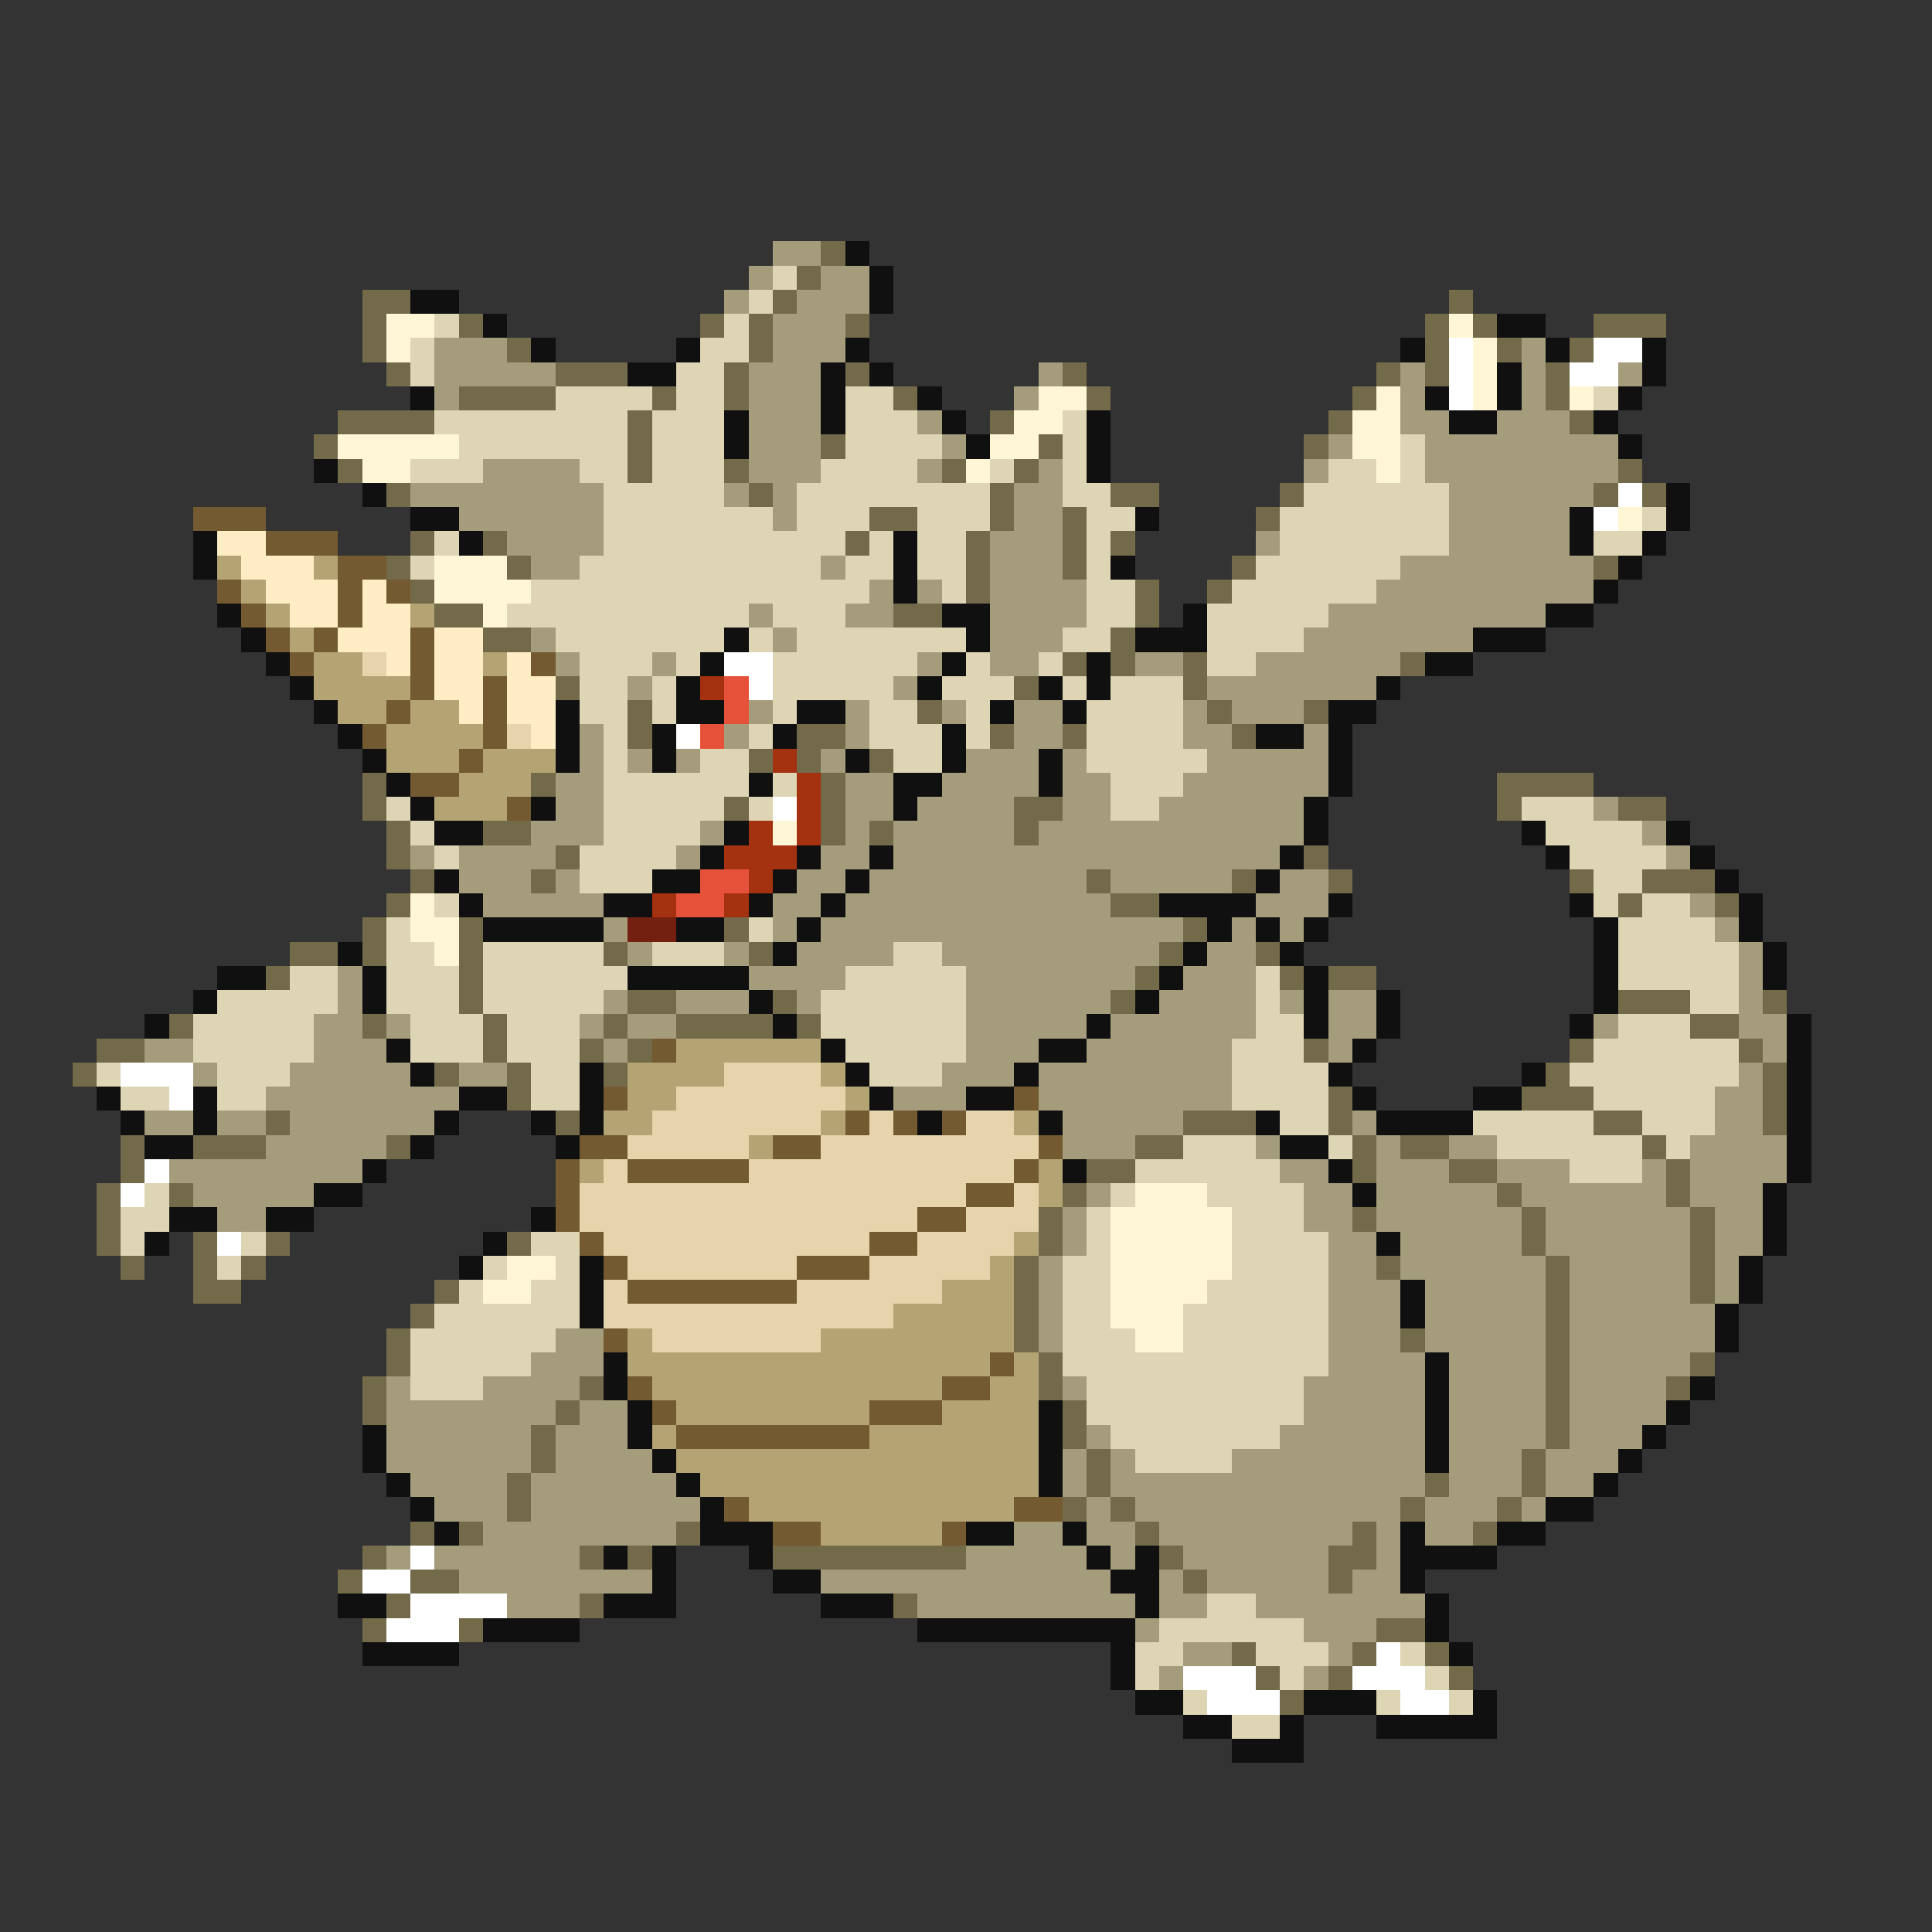 <svg xmlns="http://www.w3.org/2000/svg" viewBox="0 -0.5 80 80" shape-rendering="crispEdges">
<rect x="0" y="-0.5" width="80" height="80" fill="#333333" stroke="none"/>
<path stroke="#a49c7b" d="M32 10h2M31 11h1M34 11h2M30 12h1M33 12h3M32 13h3M18 14h3M32 14h3M63 14h1M18 15h5M31 15h3M43 15h1M58 15h1M63 15h1M67 15h1M18 16h1M31 16h3M42 16h1M58 16h1M63 16h1M31 17h3M38 17h1M58 17h2M62 17h3M31 18h3M39 18h1M55 18h1M59 18h8M20 19h4M31 19h3M38 19h1M43 19h1M54 19h1M59 19h8M17 20h8M30 20h1M32 20h1M42 20h2M60 20h6M19 21h6M32 21h1M42 21h2M60 21h5M21 22h4M41 22h3M52 22h1M60 22h5M22 23h2M34 23h1M41 23h3M58 23h8M36 24h1M38 24h1M41 24h4M57 24h9M31 25h1M35 25h2M41 25h4M55 25h9M22 26h1M32 26h1M41 26h3M54 26h7M23 27h1M27 27h1M38 27h1M41 27h2M47 27h2M52 27h6M26 28h1M37 28h1M50 28h7M31 29h1M35 29h1M39 29h1M42 29h2M49 29h1M51 29h3M24 30h1M30 30h1M35 30h1M42 30h2M49 30h2M54 30h1M24 31h1M26 31h1M28 31h1M34 31h1M40 31h3M44 31h1M50 31h5M23 32h2M35 32h2M39 32h4M44 32h2M49 32h6M23 33h2M35 33h2M38 33h4M44 33h2M48 33h6M66 33h1M22 34h3M29 34h1M35 34h1M37 34h5M43 34h11M68 34h1M17 35h1M19 35h4M28 35h1M34 35h2M37 35h16M69 35h1M19 36h3M23 36h1M33 36h2M36 36h9M46 36h5M53 36h2M20 37h5M32 37h2M35 37h11M52 37h3M70 37h1M25 38h1M32 38h1M34 38h15M51 38h1M53 38h1M71 38h1M26 39h1M30 39h1M33 39h4M39 39h9M50 39h2M72 39h1M14 40h1M31 40h4M40 40h7M49 40h3M72 40h1M14 41h1M25 41h1M28 41h3M33 41h1M40 41h6M48 41h4M53 41h1M55 41h2M72 41h1M13 42h2M16 42h1M24 42h1M26 42h2M40 42h5M46 42h6M55 42h2M66 42h1M72 42h2M6 43h2M13 43h3M25 43h1M40 43h3M45 43h6M55 43h1M73 43h1M8 44h1M12 44h5M19 44h2M39 44h3M43 44h8M72 44h1M11 45h8M37 45h3M43 45h8M71 45h2M6 46h2M9 46h2M12 46h6M44 46h5M56 46h1M71 46h2M11 47h5M44 47h3M52 47h1M57 47h1M60 47h2M70 47h4M7 48h8M53 48h2M57 48h3M62 48h3M68 48h1M70 48h4M8 49h5M45 49h1M54 49h2M57 49h5M63 49h6M70 49h3M9 50h2M44 50h1M54 50h2M57 50h6M64 50h6M71 50h2M44 51h1M55 51h2M58 51h5M64 51h6M71 51h2M43 52h1M55 52h2M58 52h6M65 52h5M71 52h1M43 53h1M55 53h3M59 53h5M65 53h5M71 53h1M43 54h1M55 54h3M59 54h5M65 54h6M23 55h2M43 55h1M55 55h3M59 55h5M65 55h6M22 56h3M55 56h4M60 56h4M65 56h5M16 57h1M20 57h4M44 57h1M54 57h5M60 57h4M65 57h4M16 58h7M24 58h2M54 58h5M60 58h4M65 58h4M16 59h6M23 59h3M45 59h1M53 59h6M60 59h4M65 59h3M16 60h6M23 60h4M44 60h1M46 60h1M51 60h8M60 60h3M64 60h3M17 61h4M22 61h6M44 61h1M46 61h13M60 61h3M64 61h2M18 62h3M22 62h7M45 62h1M47 62h11M59 62h3M63 62h1M20 63h8M42 63h2M45 63h2M48 63h8M57 63h1M59 63h2M16 64h1M18 64h6M40 64h5M46 64h1M49 64h6M57 64h1M19 65h8M34 65h12M48 65h1M50 65h5M56 65h2M21 66h3M38 66h9M48 66h2M52 66h7M47 67h1M54 67h3M49 68h2M55 68h1M48 69h1M54 69h1" />
<path stroke="#736a4a" d="M34 10h1M33 11h1M15 12h2M32 12h1M60 12h1M15 13h1M19 13h1M29 13h1M31 13h1M35 13h1M59 13h1M61 13h1M66 13h3M15 14h1M21 14h1M31 14h1M59 14h1M62 14h1M65 14h1M16 15h1M23 15h3M30 15h1M35 15h1M44 15h1M57 15h1M59 15h1M64 15h1M19 16h4M27 16h1M30 16h1M37 16h1M45 16h1M56 16h1M64 16h1M14 17h4M26 17h1M41 17h1M55 17h1M65 17h1M13 18h1M26 18h1M34 18h1M43 18h1M54 18h1M14 19h1M26 19h1M30 19h1M39 19h1M42 19h1M67 19h1M16 20h1M31 20h1M41 20h1M46 20h2M53 20h1M66 20h1M68 20h1M36 21h2M41 21h1M44 21h1M52 21h1M17 22h1M20 22h1M35 22h1M40 22h1M44 22h1M46 22h1M16 23h1M21 23h1M40 23h1M44 23h1M51 23h1M66 23h1M17 24h1M40 24h1M47 24h1M50 24h1M18 25h2M37 25h2M47 25h1M20 26h2M46 26h1M44 27h1M46 27h1M49 27h1M58 27h1M23 28h1M42 28h1M49 28h1M26 29h1M38 29h1M50 29h1M54 29h1M26 30h1M33 30h2M41 30h1M44 30h1M51 30h1M31 31h1M33 31h1M36 31h1M15 32h1M22 32h1M34 32h1M62 32h4M15 33h1M30 33h1M34 33h1M42 33h2M62 33h1M67 33h2M16 34h1M20 34h2M34 34h1M36 34h1M42 34h1M16 35h1M23 35h1M54 35h1M17 36h1M22 36h1M45 36h1M51 36h1M55 36h1M65 36h1M68 36h3M16 37h1M46 37h2M67 37h1M71 37h1M15 38h1M19 38h1M30 38h1M49 38h1M12 39h2M15 39h1M19 39h1M25 39h1M31 39h1M48 39h1M52 39h1M11 40h1M19 40h1M47 40h1M53 40h1M55 40h2M19 41h1M26 41h2M32 41h1M46 41h1M67 41h3M73 41h1M7 42h1M15 42h1M20 42h1M25 42h1M28 42h4M33 42h1M70 42h2M4 43h2M20 43h1M24 43h1M26 43h1M54 43h1M65 43h1M72 43h1M3 44h1M18 44h1M21 44h1M25 44h1M64 44h1M73 44h1M21 45h1M55 45h1M63 45h3M73 45h1M11 46h1M23 46h1M49 46h3M55 46h1M66 46h2M73 46h1M5 47h1M8 47h3M16 47h1M47 47h2M56 47h1M58 47h2M68 47h1M5 48h1M45 48h2M56 48h1M60 48h2M69 48h1M4 49h1M7 49h1M44 49h1M62 49h1M69 49h1M4 50h1M43 50h1M56 50h1M63 50h1M70 50h1M4 51h1M8 51h1M11 51h1M21 51h1M43 51h1M63 51h1M70 51h1M5 52h1M8 52h1M10 52h1M42 52h1M57 52h1M64 52h1M70 52h1M8 53h2M18 53h1M42 53h1M64 53h1M70 53h1M17 54h1M42 54h1M64 54h1M16 55h1M42 55h1M58 55h1M64 55h1M16 56h1M43 56h1M64 56h1M70 56h1M15 57h1M24 57h1M43 57h1M64 57h1M69 57h1M15 58h1M23 58h1M44 58h1M64 58h1M22 59h1M44 59h1M64 59h1M22 60h1M45 60h1M63 60h1M21 61h1M45 61h1M59 61h1M63 61h1M21 62h1M44 62h1M46 62h1M58 62h1M62 62h1M17 63h1M19 63h1M28 63h1M47 63h1M56 63h1M61 63h1M15 64h1M24 64h1M26 64h1M32 64h8M48 64h1M55 64h2M14 65h1M17 65h2M49 65h1M55 65h1M16 66h1M24 66h1M37 66h1M15 67h1M19 67h1M57 67h2M51 68h1M56 68h1M59 68h1M52 69h1M55 69h1M60 69h1M53 70h1" />
<path stroke="#101010" d="M35 10h1M36 11h1M17 12h2M36 12h1M20 13h1M62 13h2M22 14h1M28 14h1M35 14h1M58 14h1M64 14h1M68 14h1M26 15h2M34 15h1M36 15h1M62 15h1M68 15h1M17 16h1M34 16h1M38 16h1M59 16h1M62 16h1M67 16h1M30 17h1M34 17h1M39 17h1M45 17h1M60 17h2M66 17h1M30 18h1M40 18h1M45 18h1M67 18h1M13 19h1M45 19h1M15 20h1M69 20h1M17 21h2M47 21h1M65 21h1M69 21h1M8 22h1M19 22h1M37 22h1M65 22h1M68 22h1M8 23h1M37 23h1M46 23h1M67 23h1M37 24h1M66 24h1M9 25h1M39 25h2M49 25h1M64 25h2M10 26h1M30 26h1M40 26h1M47 26h3M61 26h3M11 27h1M29 27h1M39 27h1M45 27h1M59 27h2M12 28h1M28 28h1M38 28h1M43 28h1M45 28h1M57 28h1M13 29h1M23 29h1M28 29h2M33 29h2M41 29h1M44 29h1M55 29h2M14 30h1M23 30h1M27 30h1M32 30h1M39 30h1M52 30h2M55 30h1M15 31h1M23 31h1M27 31h1M35 31h1M39 31h1M43 31h1M55 31h1M16 32h1M31 32h1M37 32h2M43 32h1M55 32h1M17 33h1M22 33h1M37 33h1M54 33h1M18 34h2M30 34h1M54 34h1M63 34h1M69 34h1M29 35h1M33 35h1M36 35h1M53 35h1M64 35h1M70 35h1M18 36h1M27 36h2M32 36h1M35 36h1M52 36h1M71 36h1M19 37h1M25 37h2M31 37h1M34 37h1M48 37h4M55 37h1M65 37h1M72 37h1M20 38h5M28 38h2M33 38h1M50 38h1M52 38h1M54 38h1M66 38h1M72 38h1M14 39h1M32 39h1M49 39h1M53 39h1M66 39h1M73 39h1M9 40h2M15 40h1M26 40h5M48 40h1M54 40h1M66 40h1M73 40h1M8 41h1M15 41h1M31 41h1M47 41h1M54 41h1M57 41h1M66 41h1M6 42h1M32 42h1M45 42h1M54 42h1M57 42h1M65 42h1M74 42h1M16 43h1M34 43h1M43 43h2M56 43h1M74 43h1M17 44h1M24 44h1M35 44h1M42 44h1M55 44h1M63 44h1M74 44h1M4 45h1M8 45h1M19 45h2M24 45h1M36 45h1M40 45h2M56 45h1M61 45h2M74 45h1M5 46h1M8 46h1M18 46h1M22 46h1M24 46h1M38 46h1M43 46h1M52 46h1M57 46h4M74 46h1M6 47h2M17 47h1M23 47h1M53 47h2M74 47h1M15 48h1M44 48h1M55 48h1M74 48h1M13 49h2M56 49h1M73 49h1M7 50h2M11 50h2M22 50h1M73 50h1M6 51h1M20 51h1M57 51h1M73 51h1M19 52h1M24 52h1M72 52h1M24 53h1M58 53h1M72 53h1M24 54h1M58 54h1M71 54h1M71 55h1M25 56h1M59 56h1M25 57h1M59 57h1M70 57h1M26 58h1M43 58h1M59 58h1M69 58h1M15 59h1M26 59h1M43 59h1M59 59h1M68 59h1M15 60h1M27 60h1M43 60h1M59 60h1M67 60h1M16 61h1M28 61h1M43 61h1M66 61h1M17 62h1M29 62h1M64 62h2M18 63h1M29 63h3M40 63h2M44 63h1M58 63h1M62 63h2M25 64h1M27 64h1M31 64h1M45 64h1M47 64h1M58 64h4M27 65h1M32 65h2M46 65h2M58 65h1M14 66h2M25 66h3M34 66h3M47 66h1M59 66h1M20 67h4M38 67h9M59 67h1M15 68h4M46 68h1M60 68h1M46 69h1M47 70h2M54 70h3M61 70h1M49 71h2M53 71h1M57 71h5M51 72h3" />
<path stroke="#ded5b4" d="M32 11h1M31 12h1M18 13h1M30 13h1M17 14h1M29 14h2M17 15h1M28 15h2M23 16h4M28 16h2M35 16h2M66 16h1M18 17h8M27 17h3M35 17h3M44 17h1M19 18h7M27 18h3M35 18h4M44 18h1M58 18h1M17 19h3M24 19h2M27 19h3M34 19h4M41 19h1M44 19h1M55 19h2M58 19h1M25 20h5M33 20h8M44 20h2M54 20h6M25 21h7M33 21h3M38 21h3M45 21h2M53 21h7M68 21h1M18 22h1M25 22h10M36 22h1M38 22h2M45 22h1M53 22h7M66 22h2M17 23h1M24 23h10M35 23h2M38 23h2M45 23h1M52 23h6M22 24h14M39 24h1M45 24h2M51 24h6M21 25h10M32 25h3M45 25h2M50 25h5M23 26h7M31 26h1M33 26h7M44 26h2M50 26h4M24 27h3M28 27h1M32 27h6M40 27h1M43 27h1M50 27h2M24 28h2M27 28h1M32 28h5M39 28h3M44 28h1M46 28h3M24 29h2M27 29h1M32 29h1M36 29h2M40 29h1M45 29h4M25 30h1M31 30h1M36 30h3M40 30h1M45 30h4M25 31h1M29 31h2M37 31h2M45 31h5M25 32h6M32 32h1M46 32h3M16 33h1M25 33h5M31 33h1M46 33h2M63 33h3M17 34h1M25 34h4M64 34h4M18 35h1M24 35h4M65 35h4M24 36h3M66 36h2M18 37h1M66 37h1M68 37h2M16 38h1M31 38h1M67 38h4M16 39h2M20 39h5M27 39h3M37 39h2M67 39h5M12 40h2M16 40h3M20 40h6M35 40h5M52 40h1M67 40h5M9 41h5M16 41h3M20 41h5M34 41h6M52 41h1M70 41h2M8 42h5M17 42h3M21 42h3M34 42h6M52 42h2M67 42h3M8 43h5M17 43h3M21 43h3M35 43h5M51 43h3M66 43h6M4 44h1M9 44h3M22 44h2M36 44h3M51 44h4M65 44h7M5 45h2M9 45h2M22 45h2M51 45h4M66 45h5M53 46h2M61 46h5M68 46h3M49 47h3M55 47h1M62 47h6M69 47h1M47 48h6M65 48h3M6 49h1M46 49h1M50 49h4M5 50h2M45 50h1M51 50h3M5 51h1M10 51h1M22 51h2M45 51h1M51 51h4M9 52h1M20 52h1M23 52h1M44 52h2M51 52h4M19 53h1M22 53h2M44 53h2M50 53h5M18 54h6M44 54h2M49 54h6M17 55h6M44 55h3M49 55h6M17 56h5M44 56h11M17 57h3M45 57h9M45 58h9M46 59h7M47 60h4M50 66h2M48 67h6M47 68h2M52 68h3M58 68h1M47 69h1M53 69h1M59 69h1M49 70h1M57 70h1M60 70h1M51 71h2" />
<path stroke="#fff6d5" d="M16 13h2M60 13h1M16 14h1M61 14h1M61 15h1M43 16h2M57 16h1M61 16h1M65 16h1M42 17h2M56 17h2M14 18h5M41 18h2M56 18h2M15 19h2M40 19h1M57 19h1M67 21h1M18 23h3M18 24h4M20 25h1M32 34h1M17 37h1M17 38h2M18 39h1M47 49h3M46 50h5M46 51h5M21 52h2M46 52h5M20 53h2M46 53h4M46 54h3M47 55h2" />
<path stroke="#ffffff" d="M60 14h1M66 14h2M60 15h1M65 15h2M60 16h1M67 20h1M66 21h1M30 27h2M31 28h1M28 30h1M32 33h1M5 44h3M7 45h1M6 48h1M5 49h1M9 51h1M17 64h1M15 65h2M17 66h4M16 67h3M57 68h1M49 69h3M56 69h3M50 70h3M58 70h2" />
<path stroke="#735a31" d="M8 21h3M11 22h3M14 23h2M9 24h1M14 24h1M16 24h1M10 25h1M14 25h1M11 26h1M13 26h1M17 26h1M12 27h1M17 27h1M22 27h1M17 28h1M20 28h1M16 29h1M20 29h1M15 30h1M20 30h1M19 31h1M17 32h2M21 33h1M27 43h1M25 45h1M42 45h1M35 46h1M37 46h1M39 46h1M24 47h2M32 47h2M43 47h1M23 48h1M26 48h5M42 48h1M23 49h1M40 49h2M23 50h1M38 50h2M24 51h1M36 51h2M25 52h1M33 52h3M26 53h7M25 55h1M41 56h1M26 57h1M39 57h2M27 58h1M36 58h3M28 59h8M30 62h1M42 62h2M32 63h2M39 63h1" />
<path stroke="#ffeec5" d="M9 22h2M10 23h3M11 24h3M15 24h1M12 25h2M15 25h2M14 26h3M18 26h2M16 27h1M18 27h2M21 27h1M18 28h2M21 28h2M19 29h1M21 29h2M22 30h1" />
<path stroke="#b4a473" d="M9 23h1M13 23h1M10 24h1M11 25h1M17 25h1M12 26h1M13 27h2M20 27h1M13 28h4M14 29h2M17 29h2M16 30h4M16 31h3M20 31h3M19 32h3M18 33h3M28 43h6M26 44h4M34 44h1M26 45h2M35 45h1M25 46h2M34 46h1M42 46h1M31 47h1M24 48h1M43 48h1M43 49h1M42 51h1M41 52h1M39 53h3M37 54h5M26 55h1M34 55h8M26 56h15M42 56h1M27 57h12M41 57h2M28 58h8M39 58h4M27 59h1M36 59h7M28 60h15M29 61h14M31 62h11M34 63h5" />
<path stroke="#e6d5ac" d="M15 27h1M21 30h1M30 44h4M28 45h7M27 46h7M36 46h1M40 46h2M26 47h5M34 47h9M25 48h1M31 48h11M24 49h16M42 49h1M24 50h14M40 50h3M25 51h11M38 51h4M26 52h7M36 52h5M25 53h1M33 53h6M25 54h12M27 55h7" />
<path stroke="#a43110" d="M29 28h1M32 31h1M33 32h1M33 33h1M31 34h1M33 34h1M30 35h3M31 36h1M27 37h1M30 37h1" />
<path stroke="#e65239" d="M30 28h1M30 29h1M29 30h1M29 36h2M28 37h2" />
<path stroke="#732010" d="M26 38h2" />
</svg>